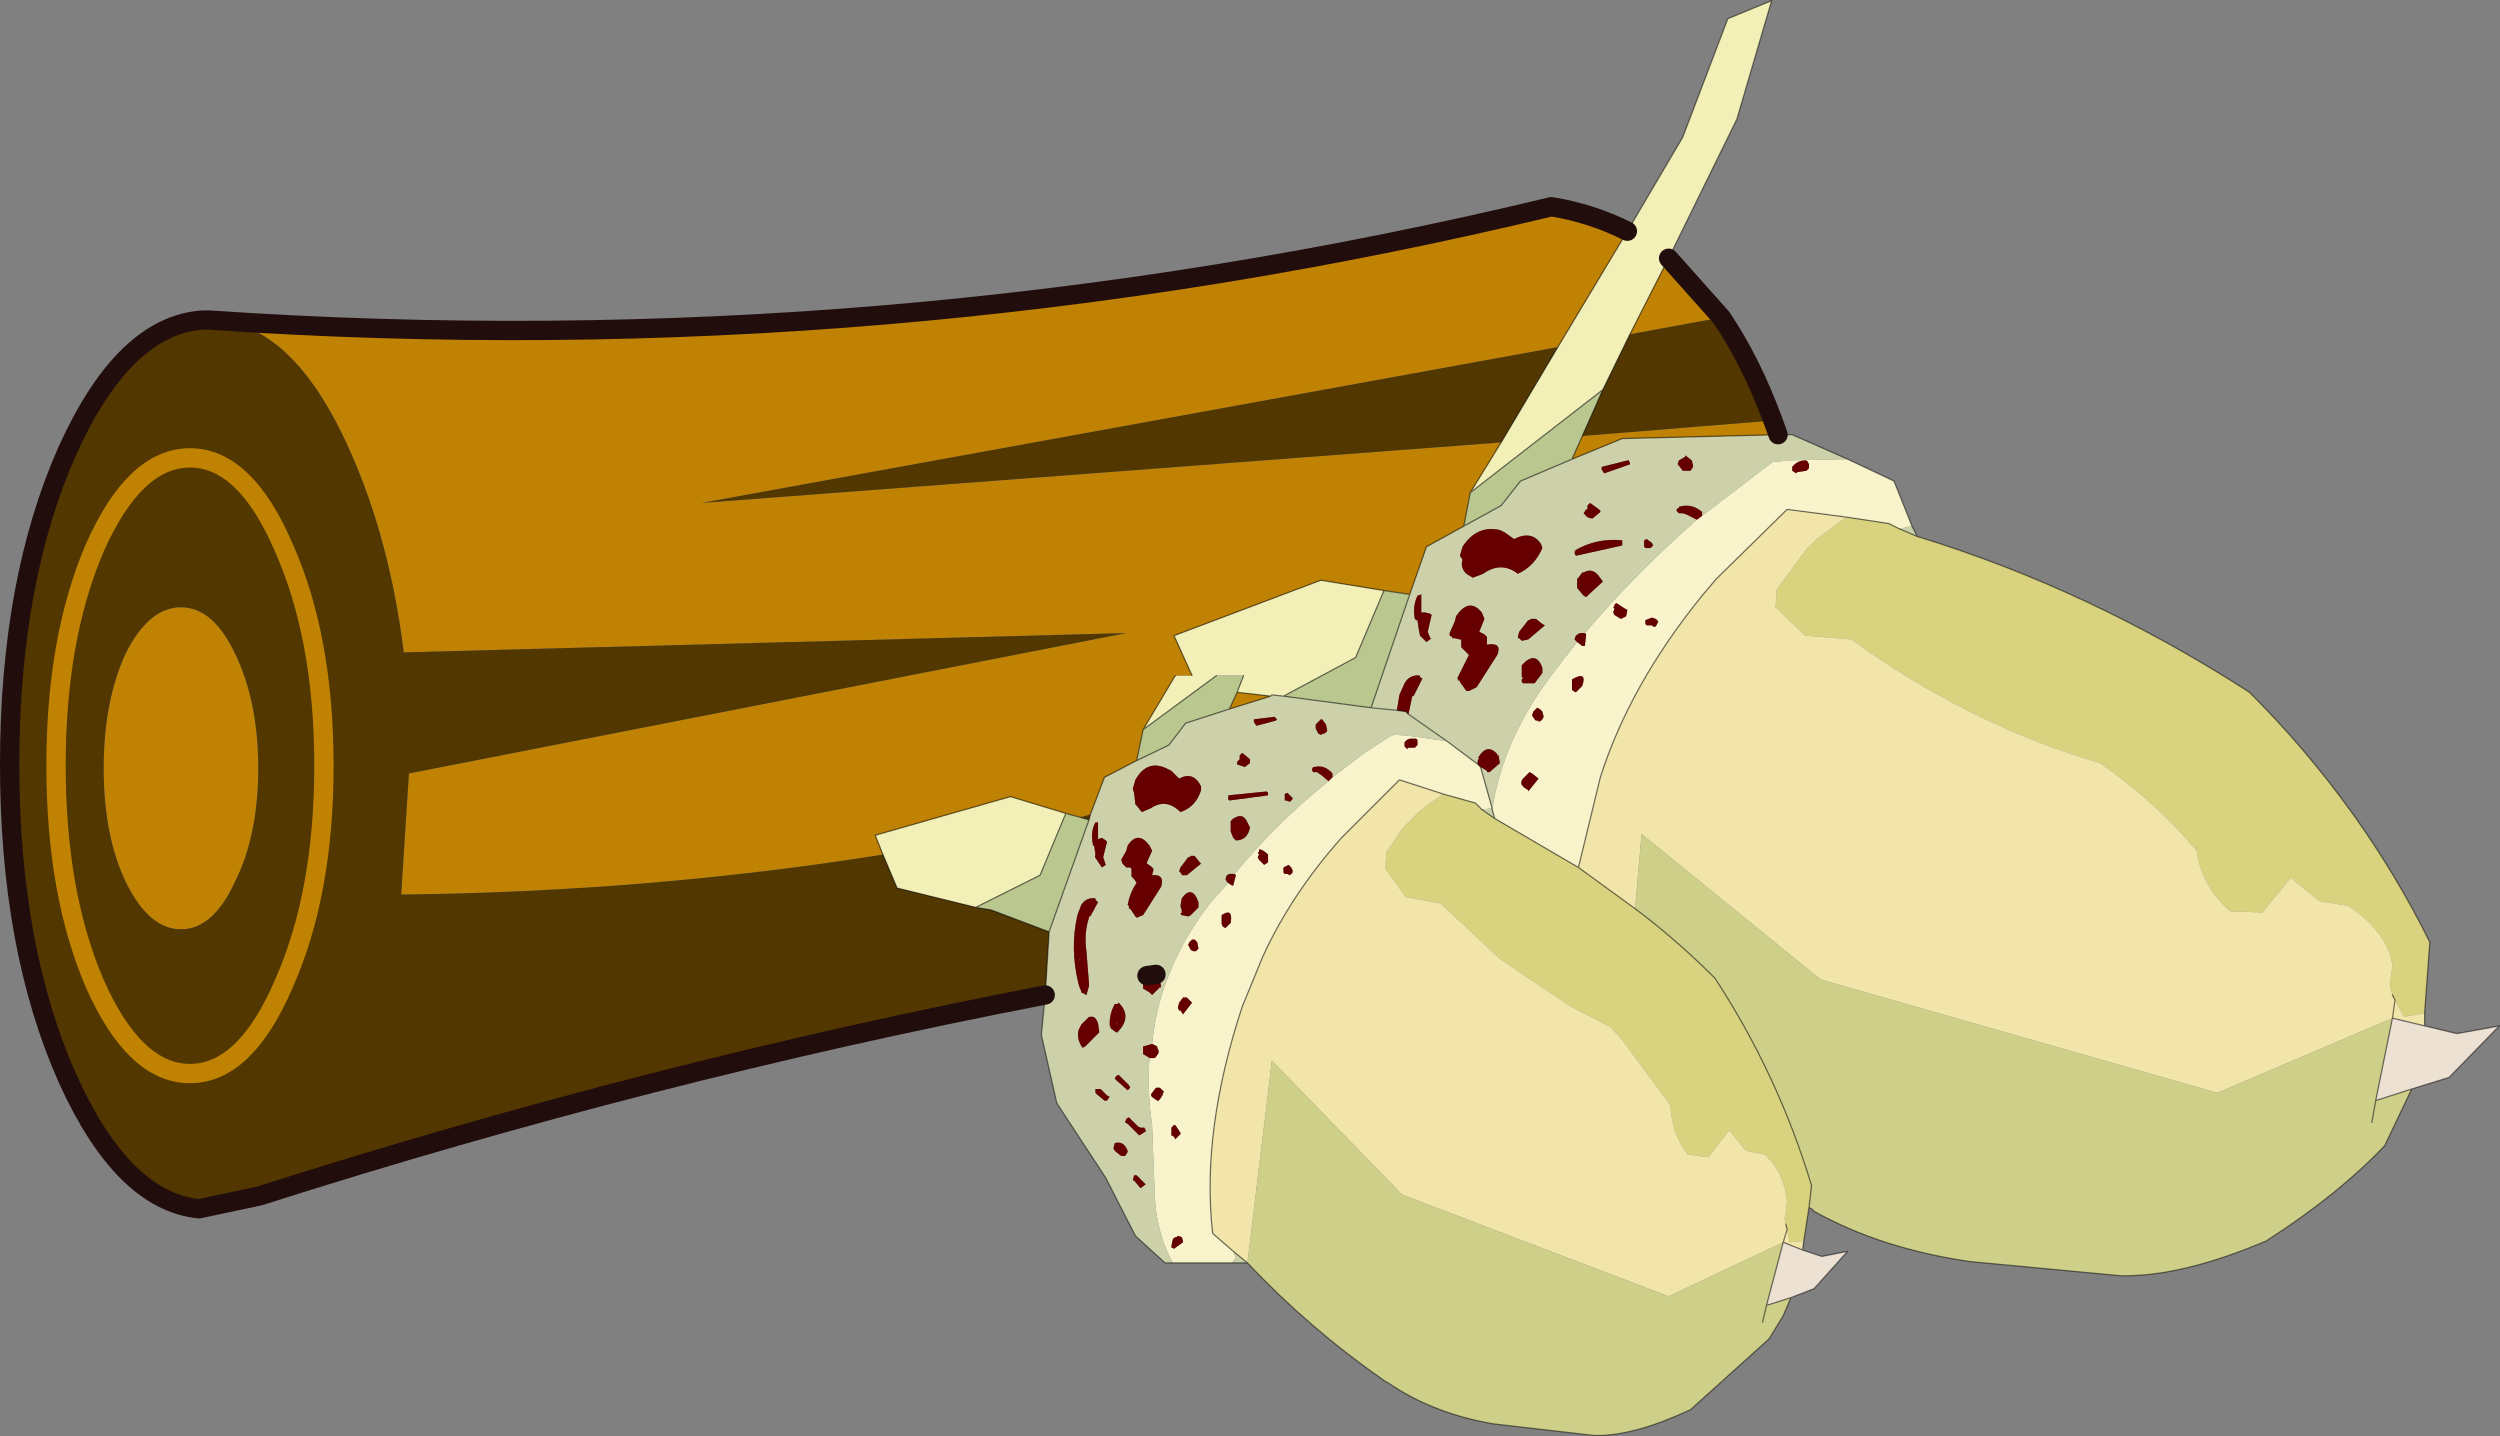 <svg viewBox="0 0 97.05 55.752" xmlns="http://www.w3.org/2000/svg" xmlns:xlink="http://www.w3.org/1999/xlink"><rect x="0" y="0" width="97.05" height="55.752" fill="#808080" stroke="none"/><use transform="translate(.025 .025)" width="97" height="55.7" xlink:href="#a"/><defs><g id="a"><path d="m73.85 78.15-.5.1-.4-.2-1.65-.25-2.3-.3-2.75 2.7-.55.65q-2.8 3.45-3.95 7.05l-.85 3.5-3.25-1.9-.1-.35Q58 86.3 60 83.75l.3-.4.55-.7.2.15h.1l.05-.45-.05-.05q2.05-2.4 4.35-4.4l.2-.15 2.75-2.1h.2l.3-.05 2.4-.05 1.8.85.7 1.75M55.8 86.5l1.2.9.1.1.45 1.6-.4.05-.25-.25-1.25-.35-1.7-.55-2.25 2.25q-1.95 2.2-3.05 4.6l-.8 1.95q-1.6 4.85-1.15 8.8l.05.05.75.65.1.25-.15.2h-2.3q-.65-1.2-.7-2.7l-.1-2.65q-.2-1.35-.1-2.6h.2l.05-.05.1-.15v-.1l-.05-.1v-.05l-.2-.1q.15-1.5.7-2.8.55-1.35 1.5-2.6l.75-.85.15.1h.05l.1-.4-.05-.05q1.7-2.05 3.65-3.6l.15-.15 1.25-.95 1-.65.15-.05h.05l.6.05 1.4.2m13.4-10.65V76l.15.1.05-.05.35-.05.1-.1v-.15l-.05-.1-.05-.05h-.05q-.3 0-.5.25m-6.8 5.3h-.05l-.05.05v.05l-.05.05.05.05-.05.15.05.1.25.15.2-.1.05-.25-.1-.05-.3-.2m1.5.6-.15-.05-.25.1v.15l.05.05h.2l.05.05h.1l.1-.2-.1-.1m-16.85 11.5v.35l.05.1.1.05.2-.2q.1-.6-.35-.3m2.4-1.75v.1l.05.05h.1l.1.05.1-.1v-.1l-.05-.1-.1-.1-.2.1v.1m-.95-.7h-.05l.05.1-.05.1.05.1.2.2.15-.1v-.3q-.15-.15-.3-.2h-.05v.1m-2.55 3.4h-.05l-.1.1-.05.1.1.2.1.05h.1l.1-.1-.05-.25-.1-.1h-.05m-.35 2.25h-.05l-.15.2-.05.2.05.1h.05l.1.15.35-.45-.2-.2h-.1m-.4 5.4.05.1.2-.2v-.05l-.2-.3h-.05l-.1.1v.3l.1.05m-.45-1.6.05-.15-.15-.15h-.15l-.15.2q-.1.1.05.2l.15.1h.05l.05-.05.1-.15m.4 5.6-.05.25v.05l.1.05.35-.25v-.05l-.05-.15-.15-.05-.05.05q-.1 0-.15.1m15.5-21.35.05.05.1.05.25-.25q.2-.6-.4-.25v.4m-1.7 3.9v.05l.4-.5-.25-.2-.1-.05-.25.25q-.1.1-.05.25l.1.1.15.1m.45-3.15-.1-.05-.15.15-.05.15.1.15.05.05h.1v.05l.1-.05.05-.05.05-.1-.05-.2-.1-.1m-5 1.15q-.15 0-.25.15v.15l.1.1.05-.05h.25l.1-.1v-.2l-.05-.05h-.2" fill="#f8f3cb" fill-rule="evenodd" transform="translate(.35 -57.75)"/><path d="m74.05 78.55-.7-.3.5-.1.2.4m-5.4-3.95h.55l2.15.95-2.4.05-.3.05h-.2l-2.75 2.1v-.15q-.4-.35-.9-.2v.05h-.05l-.05.1.1.1h.15l.15.05.4.2q-2.3 2-4.35 4.4h-.2l-.15.1-.05.15.1.1-.55.7-.3.4q-2 2.55-2.45 5.4l.1.35-.5-.35.4-.05-.45-1.6.25.15v.05h.1l.4-.35-.05-.3h-.05V87q-.4-.45-.75.15h.05q-.1.1-.05.25l-1.2-.9-1.5-1.05 1.5 1.05-1.4-.2-.6-.05h-.05l-.15.05-1 .65-1.25.95v-.15q-.3-.35-.7-.25h-.05l-.05.1.05.1h.15l.15.1.3.25q-1.95 1.55-3.65 3.6h-.2l-.1.05-.05.15.05.1.05.05-.75.85q-.95 1.25-1.5 2.6-.55 1.3-.7 2.8l-.35.1v.3l.1.05.15.1q-.1 1.25.1 2.6l.1 2.65q.05 1.5.7 2.7h-.3l-1.15-1.05-1.15-2.25-1.9-2.9-.6-2.65.15-1.55.15-2.45 1.55-4.35.05-.2.55-1.45 1.25-.65 1.25-.6.65-.85 1.7-.55 1.6-.5.05-.05.45.05 3.4.45 1.5-4.4.65-1.85 2.9-1.6.75-.95 2-.85 1.95-.8 6.05-.15m-5.8 1h-.05l-1 .25v.1l.1.15 1-.35v-.05l-.05-.1m-9 9.7-1-.1 1 .1.35.05.1.1.15-.7h.05l.35-.7h-.05l-.05-.05v-.05q-.4-.05-.6.3l-.2.45-.1.6m3.7 3.85v-.05.05m-1.15-10.2-.1.35.1.15q-.1.3.15.55l.25.15.4-.15q.7-.5 1.35 0 .65-.3.95-1l-.05-.15q-.35-.55-1.05-.2l-.35-.25-.2-.1q-.9-.2-1.45.65m-1.6 1.9v-.05l-.15.05q-.2.45-.1.9l.05.05h.05l.05.35.05.25.25.25.2-.15h-.05l-.1-.25.15-.65-.05-.05-.2-.05h-.15v-.65m6.95-3.25v-.05l-.05-.05-.35-.25-.1.1v.15h-.05l-.1.15.05.05q.1.15.3.15l.3-.25m-5.85 4.8.1.05v.05h.1l.2.05h.05v.3l.3.3-.45.9.05.1h.05v.05l.25.35h.1l.3-.15.8-1.25q.2-.5-.4-.4v-.3l-.1-.1-.2-.1.2-.5-.1-.25q-.5-.6-1 .15l-.05.2-.2.45v.1m4.85-3.3v.1l.05.1 1.8-.4v-.2q-1-.1-1.85.4m1.1 1.2-.15-.2q-.25-.35-.6-.15h-.05l-.15.2-.05.05v.35l.25.3.1.05.65-.6M59 81.8h-.05l-.35.45-.05.2v.05h.05l.1.1.25-.05.65-.55-.1-.05-.25-.2h-.2l-.05.05m4.45-2.85.05.05h.2l.1-.1-.05-.1-.2-.15-.1.05v.25m1.6-3.55v.05l-.25.15-.05.15.05.05.15.2h.3l.1-.15v-.05l-.05-.2-.25-.2m-15.9 10.2-.05-.05-.8.1v.1l.1.15.75-.2.05-.05-.05-.05m-1.85 3.1v.05l.05.05 1.5-.2v-.1l-.05-.05-1.5.15v.1m.5-1.7-.05.05v.15l-.1.1v.1l.3.1.2-.15v-.15l-.3-.25-.05.05m3.15-1.35h-.05l-.2.2V86l.1.2.1.05.1-.05h.05l.1-.1-.05-.25-.15-.2m-1.45 2.9v.25h.05l.15.05.1-.1v-.05l-.2-.2-.1.05m-2.05 18.2.15-.2-.1-.25.55.45h-.6m-4.05-16.2-.05.2-.2.35.05.15.15.15h.15l.05.05v.3l.1.1.1.15q-.25.35-.35.85l.05.05v.1h.05l.2.3.05.05.25-.1.7-1.1q.15-.5-.35-.45l.05-.2v-.05l-.1-.1-.15-.1v-.05l.2-.45-.1-.2q-.45-.6-.85 0m2.45.4-.05.05h-.05l-.3.4-.05.15.1.1v.05h.2l.55-.45-.05-.05-.2-.25h-.15m1.55-1.35v.4l.1.25.1.1q.45 0 .55-.5l-.1-.2q-.15-.35-.45-.2l-.1.05-.1.1m-2.3-1.95-.2-.1q-.75-.35-1.2.45l-.1.35.05.15.05.45.05.05.2.25.35-.15q.6-.4 1.15.15.6-.2.8-.85v-.15q-.3-.6-.85-.3l-.3-.3m.4 4.95-.05.3.05.15v.1l-.05.05.05.05.25.05.1-.05.3-.3v-.2q-.25-.7-.65-.15m-3.25-2.95h-.1q-.2.35-.1.85v.05h.05l.05.35q-.05.1.05.2l.2.3.15-.1-.1-.3.15-.6-.05-.05-.15-.1-.15.05v-.65m-.1 3v-.05q-.35-.05-.55.25l-.15.4q-.3 1.3.05 2.7l.05.15.05.1v.05l.1.05h.05v.05h.05l.1-.35v-.1l-.1-1.25q-.1-.7.1-1.3v-.05h.05l.3-.55-.1-.1m0 7.35v.15l.05.05.3.25h.1l.1-.15-.1-.05-.25-.25h-.2m.1-2.55q-.1-.3-.3-.25h-.05l-.3.3-.1.2q-.1.35.15.7l.1-.05.55-.55-.05-.35m2.25-1.9-.35.05-.15.2v.3l.25.15.1.1.3-.3h.05l-.05-.3v-.05l-.15-.15m-1.6 1.15-.05.1q-.15.3-.15.7l.05.15.2.15H43l.05-.05q.5-.55.05-1.05l-.05-.05-.05.05h-.1m.15 2.75-.1.05-.05.1.05.05.45.4.1-.1-.05-.1-.4-.4m.6 3.9-.05.2h.05l.25.3.2-.15-.35-.35h-.1m-.75-1.25-.05.2.05.1.25.2h.15l.1-.15v-.05q-.15-.4-.5-.3m1.15-.6h-.15l-.1-.05-.35-.35-.1.05-.05.15.1.05.45.45.25-.15v-.05l-.05-.1M59.5 83.7v-.05q-.25-.7-.8-.1V84l.05.05-.05.05v.1l.05.05h.45l.3-.4v-.15" fill="#ccd1a9" fill-rule="evenodd" transform="translate(.35 -57.75)"/><path d="m73.35 78.25.7.3q6.7 2.05 12.9 6.05 4.35 4.35 7 9.7l-.2 2.75-.8.15-.35-.65-.1-.2-.1-.35.1-.8-.1-.45q-.4-1.05-1.6-1.85l-1.15-.2-1.1-.9-1.1 1.35-1.25-.05q-1.1-.95-1.3-2.35-1.6-1.9-3.75-3.4-5.1-1.5-9.65-4.8l-1.8-.15-1.15-1.1.05-.7 1.15-1.55.4-.4 1.15-.85 1.65.25.4.2M63.1 93q1.6 1.2 3.1 2.7 2.45 3.75 3.75 8.05l-.1.85-.2 1.3-.55.05-.1-.5-.1-.4.1-.65-.05-.3v-.05q-.15-.85-.8-1.5l-.75-.15-.65-.8-.8 1.05-.8-.1q-.55-.7-.65-1.6l-.05-.35-1.85-2.5-.45-.5-1.55-.8-2.75-1.85-2.3-2.15-1.35-.25-.8-1.1.05-.65.65-.95.65-.65.2-.15.7-.5 1.25.35.25.25.5.35 3.25 1.9 2.2 1.6" fill="#d9d37f" fill-rule="evenodd" transform="translate(.35 -57.75)"/><path d="m71.3 77.8-1.15.85-.4.4-1.15 1.55-.05.7 1.15 1.1 1.8.15q4.55 3.3 9.65 4.8 2.15 1.5 3.75 3.4.2 1.4 1.3 2.35l1.25.05 1.1-1.35 1.1.9 1.15.2q1.2.8 1.6 1.85l.1.45-.1.8.1.35.1.2.35.65.8-.15v.5l-1.25-.3.1-.7-.1.7-6.8 2.9-15.4-4.4-6.95-5.65-.25 2.9-2.2-1.6.85-3.5q1.15-3.6 3.95-7.05l.55-.65L69 77.5l2.3.3m-23.8 28.5-.75-.65-.05-.05q-.45-3.95 1.15-8.8l.8-1.95q1.1-2.4 3.05-4.6L53.95 88l1.7.55-.7.5-.2.15-.65.65-.65.95-.05.65.8 1.1 1.35.25 2.3 2.15 2.75 1.85 1.55.8.45.5 1.85 2.5.05.35q.1.9.65 1.6l.8.1.8-1.05.65.8.75.15q.65.65.8 1.5v.05l.05.3-.1.65.1.4-.15.5.15-.5.1.5.55-.05-.05.35-.75-.3-4.45 2.1-10.35-3.95L49 98.9l-.95 7.85-.55-.45" fill="#f1e5a9" fill-rule="evenodd" transform="translate(.35 -57.75)"/><path d="m92.5 97.25-.65 3.2 1.4-.45-1.05 2.2q-1.8 1.9-4.6 3.7-3.3 1.4-5.65 1.35l-5.85-.55q-3.45-.5-6.05-1.95l-.1-.1-.1-.05.1-.85q-1.3-4.3-3.75-8.05-1.5-1.5-3.1-2.7l.25-2.9 6.95 5.65 15.4 4.4 6.8-2.9m-.8 4.05.15-.85-.15.85m-43.65 5.45L49 98.9l5.05 5.2 10.35 3.95 4.45-2.1-.65 2.45.95-.3-.3.7-.55.9-3.05 2.75q-2.25 1.05-3.75 1l-3.9-.45q-2.35-.4-4.1-1.6l-.1-.05q-2.95-2.05-5.35-4.6m20 2.3.15-.65-.15.65" fill="#cecf89" fill-rule="evenodd" transform="translate(.35 -57.75)"/><path d="m91.85 100.45.65-3.2 2.5.6 1.65-.3-1.95 2-1.45.45-1.4.45m-22.7 7.65-.95.3.65-2.45.75.3.75.25 1-.2-1.3 1.45-.9.35" fill="#ece1d2" fill-rule="evenodd" transform="translate(.35 -57.75)"/><path d="m62.8 66.7 2.15-3.65 1.75-4.6 1.7-.7-1.35 4.6-2.65 5.4-1.5 2.95-1.05 2.15-5.15 4 1.2-1.95 2.2-3.7 2.7-4.5M45.9 83.95l-.7-1.55 5.7-2.15 2.45.4-1.1 2.6-2.8 1.5-.45-.05-.05.05-1.3-.15.25-.65h-1.05L44 86.05l1.25-2.1h.65m-8.4 9-3.05-.75-.55-1.3-.3-.75 5.25-1.5 2.15.65-1 2.4-2.5 1.25" fill="#f2f0b7" fill-rule="evenodd" transform="translate(.35 -57.75)"/><path d="m64.4 67.75 2.05 2.3-3.55.65 1.5-2.95m4.05 6.3.2.55-6.05.15-1.95.8.4-.9 7.4-.6m-60.7-3.9q26.35 1.8 52.1-4.4 1.55.25 2.95.95l-2.7 4.5-33.25 6.05L57.9 74.9l-1.2 1.95-.25 1.3-1.45.8-.65 1.85-1-.15-2.45-.4-5.7 2.15.7 1.55h-.65L44 86.05l-.25 1.2-1.25.65-.55 1.45-.4.1-.55-.15-2.15-.65-5.25 1.5.3.75q-9.1 1.45-18.7 1.55l.3-4.7 27.85-5.45-28.05.75q-.55-4.4-2.1-7.85-2.25-5.05-5.45-5.05m53 8.95h.05l-.05.1v-.1m-13.4 6.15.3-.65 1.3.15-1.6.5m-43.7 2.3q0-2.6.85-4.45.9-1.8 2.15-1.8t2.1 1.8q.9 1.85.9 4.45t-.9 4.4q-.85 1.85-2.1 1.85T4.5 91.95q-.85-1.8-.85-4.4" fill="#c08202" fill-rule="evenodd" transform="translate(.35 -57.75)"/><path d="m65.7 77.75-.2.15-.4-.2-.15-.05h-.15l-.1-.1.05-.1h.05v-.05q.5-.15.9.2v.15m-4.55 4.55.05.05-.05.45h-.1l-.2-.15-.1-.1.05-.15.15-.1h.2m1.7-6.7.05.1v.05l-1 .35-.1-.15v-.1l1-.25h.05m-9 9.7.1-.6.2-.45q.2-.35.6-.3V84l.05.05h.05l-.35.7h-.05l-.15.7-.1-.1-.35-.05M57 87.4q-.05-.15.05-.25H57q.35-.6.75-.15v.05h.05l.05.3-.4.35h-.1v-.05l-.25-.15-.1-.1m-.6-8.45q.55-.85 1.45-.65l.2.1.35.25q.7-.35 1.05.2l.05.15q-.3.7-.95 1-.65-.5-1.35 0l-.4.15-.25-.15q-.25-.25-.15-.55l-.1-.15.1-.35m-1.6 1.9v.65h.15l.2.05.05.05-.15.65.1.25h.05l-.2.15-.25-.25-.05-.25-.05-.35h-.05l-.05-.05q-.1-.45.1-.9l.15-.05v.05m1.1 1.55v-.1l.2-.45.05-.2q.5-.75 1-.15l.1.25-.2.5.2.1.1.1v.3q.6-.1.4.4l-.8 1.25-.3.15h-.1l-.25-.35v-.05h-.05l-.05-.1.45-.9-.3-.3v-.3h-.05l-.2-.05H56v-.05l-.1-.05m5.85-4.8-.3.25q-.2 0-.3-.15l-.05-.05.1-.15h.05v-.15l.1-.1.35.25.05.05v.05m-1 1.6.05-.1h-.05q.85-.5 1.85-.4v.2l-1.8.4-.05-.1M59 81.8l.05-.05h.2l.25.2.1.05-.65.55-.25.05-.1-.1h-.05v-.05l.05-.2.35-.45H59m2.85-1.5-.65.6-.1-.05-.25-.3v-.35l.05-.05.15-.2h.05q.35-.2.6.15l.15.2m.55.85.3.2.1.05-.05.25-.2.1-.25-.15-.05-.1.05-.15-.05-.05.05-.05v-.05l.05-.05h.05m6.8-5.3q.2-.25.5-.25h.05l.05.05.05.1v.15l-.1.1-.35.05-.05.05-.15-.1v-.15m-4.15-.45.25.2.05.2v.05l-.1.15h-.3l-.15-.2-.05-.05.05-.15.25-.15v-.05m-1.6 3.55v-.25l.1-.05.2.15.05.1-.1.1h-.2l-.05-.05m.45 2.8.1.1-.1.2h-.1l-.05-.05h-.2l-.05-.05v-.15l.25-.1.15.05M49.15 85.6l.05.05-.05.05-.75.2-.1-.15v-.1l.8-.1.05.05M47.8 87l.05-.05.3.25v.15l-.2.15-.3-.1v-.1l.1-.1v-.15l.05-.05m-.5 1.6 1.5-.15.05.05v.1l-1.5.2-.05-.05v-.05l.05-.1h-.05m2.2-.05.1-.05.2.2v.05l-.1.1-.15-.05h-.05v-.25m1.45-2.9.15.2.05.25-.1.1H51l-.1.05-.1-.05-.1-.2v-.15l.2-.2h.05m.25 2.4-.3-.25-.15-.1h-.15l-.05-.1.05-.1h.05q.4-.1.7.25v.15l-.15.15m-3.65 3.6.05.05-.1.4h-.05l-.15-.1-.05-.05-.05-.1.05-.15.1-.05h.2m-3.2 6.6.2.1v.05l.05.1v.1l-.1.15-.05.05h-.2l-.15-.1-.1-.05v-.3l.35-.1m.75-10.6.3.3q.55-.3.85.3v.15q-.2.65-.8.85-.55-.55-1.15-.15l-.35.15-.2-.25-.05-.05-.05-.45-.05-.15.1-.35q.45-.8 1.2-.45l.2.1m2.3 1.95.1-.1.1-.05q.3-.15.45.2l.1.2q-.1.5-.55.5l-.1-.1-.1-.25v-.4m-1.55 1.35H46l.2.25.05.05-.55.45h-.2v-.05l-.1-.1.05-.15.3-.4h.05l.05-.05m-2.45-.4q.4-.6.85 0l.1.2-.2.45v.05l.15.1.1.1v.05l-.05.2q.5-.05.35.45l-.7 1.1-.25.1-.05-.05-.2-.3h-.05v-.1l-.05-.05q.1-.5.35-.85l-.1-.15-.1-.1v-.3l-.05-.05h-.15l-.15-.15-.05-.15.2-.35.05-.2m3.65 2.7q.45-.3.35.3l-.2.2-.1-.05-.05-.1v-.35m-1.55-.65q.4-.55.65.15v.2l-.3.3-.1.05-.25-.05-.05-.05.05-.05v-.1l-.05-.15.05-.3m.45 1.6H46l.1.1.05.25-.1.1h-.1l-.1-.05-.1-.2.05-.1.1-.1h.05m2.55-3.4v-.1h.05q.15.05.3.2v.3l-.15.1-.2-.2-.05-.1.05-.1-.05-.1h.05m.95.7v-.1l.2-.1.1.1.05.1v.1l-.1.1-.1-.05h-.1l-.05-.05v-.1m-7.2-1.85v.65l.15-.05.15.1.05.05-.15.6.1.3-.15.1-.2-.3q-.1-.1-.05-.2l-.05-.35h-.05v-.05q-.1-.5.1-.85h.1m-.1 3 .1.1-.3.55h-.05v.05q-.2.6-.1 1.3l.1 1.25v.1l-.1.35h-.05v-.05h-.05l-.1-.05v-.05l-.05-.1-.05-.15q-.35-1.4-.05-2.7l.15-.4q.2-.3.55-.25v.05m-.6 2.3-.05.05h.05v-.05m.15 2.95h.05-.05m.55-.45.05.35-.55.55-.1.05q-.25-.35-.15-.7l.1-.2.3-.3h.05q.2-.05.3.25m-.1 2.55h.2l.25.25.1.05-.1.15h-.1l-.3-.25-.05-.05V100m3.45-3.55h.1l.2.2-.35.45-.1-.15h-.05l-.05-.1.05-.2.15-.2h.05m-1.45-.85.35-.05.15.15v.05l.05.3h-.05l-.3.3-.1-.1-.25-.15v-.3l.15-.2m-1.25 1.1h.1l.05-.05.05.05q.45.5-.05 1.05l-.05.05h-.05l-.2-.15-.05-.15q0-.4.15-.7l.05-.1m.05.75H43l-.05-.05v.05m1.35 1.05h-.05.05m-1.25.95.4.4.05.1-.1.1-.45-.4-.05-.05.05-.1.1-.05m1.7.8-.1.15-.05.05h-.05l-.15-.1q-.15-.1-.05-.2l.15-.2h.15l.15.15-.05.15m.45 1.6-.1-.05v-.3l.1-.1h.05l.2.3v.05l-.2.2-.05-.1m-1.15-.35.05.1v.05l-.25.15-.45-.45-.1-.05.05-.15.1-.05.35.35.1.05h.15m-1.15.6q.35-.1.5.3v.05l-.1.15h-.15l-.25-.2-.05-.1.05-.2m.75 1.25h.1l.35.35-.2.15-.25-.3h-.05l.05-.2m1.5 2.5q.05-.1.15-.1l.05-.05.15.05.05.15v.05l-.35.25-.1-.05v-.05l.05-.25m15.5-21.35v-.4q.6-.35.4.25l-.25.25-.1-.05-.05-.05m-1.15-.8v.15l-.3.4h-.45l-.05-.05v-.1l.05-.05-.05-.05v-.45q.55-.6.8.1v.05m-.1 1.55.1.1.05.2-.05.1-.05.05-.1.05v-.05h-.1l-.05-.05-.1-.15.05-.15.15-.15.1.05m-.45 3.15-.15-.1-.1-.1q-.05-.15.05-.25l.25-.25.1.05.25.2-.4.5v-.05m-4.55-2h.2l.05.05v.2l-.1.1h-.25l-.05.05-.1-.1v-.15q.1-.15.25-.15" fill="#600" fill-rule="evenodd" transform="translate(.35 -57.75)"/><path d="m56.7 76.85 5.15-4-1.2 2.7-2 .85-.75.95-1.45.8.25-1.3m-2.35 3.95-1.5 4.4-3.4-.45 2.8-1.5 1.1-2.6 1 .15m-6.7 3.8-.3.65-1.7.55-.65.85-1.25.6.25-1.2 2.85-2.1h1.05l-.25.65m-7.3 9.3-2.25-.85-.6-.1L40 91.7l1-2.4.55.15.35.1-1.55 4.35" fill="#bac78f" fill-rule="evenodd" transform="translate(.35 -57.75)"/><path d="M66.45 70.05q1.15 1.7 2 4l-7.4.6.8-1.8 1.05-2.15 3.55-.65M60.1 71.2l-2.2 3.7-31.05 2.35L60.1 71.2M47.3 88.7v-.1h.05l-.05.1m-13.4 2.2.55 1.3 3.05.75.6.1 2.25.85-.15 2.45q-15.3 2.95-30.5 7.8l-2.35.5q-2.95-.3-5.1-5.05Q0 94.55 0 87.4t2.25-12.2q2.2-4.85 5.25-5.05h.25q3.2 0 5.45 5.05 1.55 3.45 2.1 7.85l28.05-.75-27.85 5.45-.3 4.7q9.6-.1 18.7-1.55m8-1.35-.35-.1.4-.1-.05.2m-.35 5.4V95h-.05l.05-.05M10.65 79Q9.15 75.5 7 75.5T3.3 79q-1.5 3.5-1.5 8.45t1.5 8.45q1.55 3.5 3.7 3.5t3.65-3.5q1.55-3.5 1.55-8.45T10.65 79q1.55 3.5 1.55 8.45t-1.55 8.45Q9.15 99.4 7 99.4t-3.7-3.5q-1.5-3.5-1.5-8.45T3.3 79q1.55-3.5 3.7-3.5t3.65 3.5m-7 8.55q0 2.6.85 4.4.9 1.85 2.15 1.85t2.1-1.85q.9-1.8.9-4.4t-.9-4.45q-.85-1.8-2.1-1.8T4.5 83.1q-.85 1.85-.85 4.45" fill="#523701" fill-rule="evenodd" transform="translate(.35 -57.75)"/><path d="m7.35 104.65 2.35-.5-1.95.5h-.4" fill="#164936" fill-rule="evenodd" transform="translate(.35 -57.75)"/><path d="m73.7 20.5.7.3-.2-.4m-.5.1-.4-.2-1.65-.25m21.2 18.55.1.2m1.15.5.2-2.75q-2.65-5.35-7-9.7-6.2-4-12.9-6.05m-2.7-3 1.8.85.7 1.75m18.65 19.1.1-.7m-.75 3.9.65-3.2m-29.4-4.25q1.6 1.2 3.1 2.7Q69 41.7 70.3 46l-.1.85.1.05.1.1q2.6 1.45 6.05 1.95l5.85.55q2.35.05 5.65-1.35 2.8-1.8 4.6-3.7l1.05-2.2-1.4.45-.15.85m2.05-3.75 1.25.3 1.65-.3-1.95 2-1.45.45m.5-2.95v.5l-1.25-.3M63.15 8.95 65.3 5.3 67.05.7l1.7-.7-1.35 4.6-2.65 5.4M69 16.85h.55l2.15.95M57.9 31.4l.1.35 3.25 1.9.85-3.5q1.15-3.6 3.95-7.05l.55-.65 2.75-2.7 2.3.3m-8.5-11.1-2.7 4.5-2.2 3.7-1.2 1.95 5.15-4 1.05-2.15 1.5-2.95M61 17.8l1.95-.8 6.05-.15m-7.6.05-.4.9-2 .85-.75.95-2.9 1.6-.65 1.85-1.5 4.4 1 .1m.45.15 1.5 1.05 1.2.9m.1.1.45 1.6v.05m4.3-16.3-.8 1.8m-4.6 3.5.25-1.3m-3.35 3.8 1 .15m-8.45 3.15-.7-1.55 5.7-2.15 2.45.4-1.1 2.6-2.8 1.5 3.4.45M49.3 27l.05-.05.45.05m-4.3 22h2.3m.05-.45-.75-.65-.05-.05q-.45-3.95 1.15-8.8l.8-1.95q1.1-2.4 3.05-4.6l2.25-2.25 1.7.55 1.25.35.25.25.5.35m-10-4.9-.3.65 1.6-.5-1.3-.15.25-.65m-1.05 0-2.85 2.1-.25 1.2 1.25-.6.65-.85 1.7-.55m-2.1-1.3-1.25 2.1m-6.5 6.9-3.05-.75-.55-1.3m6.3 5.45.15-2.45-2.25-.85-.6-.1 2.5-1.25 1-2.4-2.15-.65-5.25 1.5.3.75m7.65-1.45.35.1.05-.2m-.4.1-.55-.15m.9.25-1.55 4.35m3.4-6.65-1.25.65-.55 1.45M45.5 49h-.3l-1.15-1.05-1.15-2.25-1.9-2.9-.6-2.65.15-1.55m28.65 9.6.15-.5-.05-.2m-21.45 1.05.55.45q2.4 2.55 5.35 4.6l.1.05q1.75 1.2 4.1 1.6l3.9.45q1.5.05 3.75-1l3.05-2.75.55-.9.3-.7-.95.3-.15.65m-20-2.3h-.6m6.85-21.3-.1-.1-.35-.05m3.25 2.2-.1-.1M70 48.15l-.05.35.75.25 1-.2L70.4 50l-.9.35m.5-2.2.2-1.3m-1 1.35.75.3m-8.7-14.85 2.2 1.6m5.1 15.4.65-2.45" fill="none" stroke="#000" stroke-linecap="round" stroke-linejoin="round" stroke-opacity=".502" stroke-width=".05"/><path d="m64.75 10 2.05 2.3q1.15 1.7 2 4l.2.55M8.1 12.4Q34.45 14.2 60.2 8q1.55.25 2.95.95M8.1 12.4h-.25q-3.05.2-5.25 5.05Q.35 22.5.35 29.65t2.25 12.2q2.15 4.75 5.1 5.05l2.35-.5q15.2-4.85 30.5-7.8m4.3-.8-.35.05" fill="none" stroke="#220d0d" stroke-linecap="round" stroke-linejoin="round" stroke-width=".75"/><path d="M11 21.25q1.55 3.5 1.55 8.45T11 38.15q-1.5 3.5-3.65 3.5t-3.7-3.5q-1.5-3.5-1.5-8.45t1.5-8.45q1.55-3.5 3.7-3.5t3.65 3.5" fill="none" stroke="#c08202" stroke-linecap="round" stroke-linejoin="round" stroke-width=".75"/></g></defs></svg>